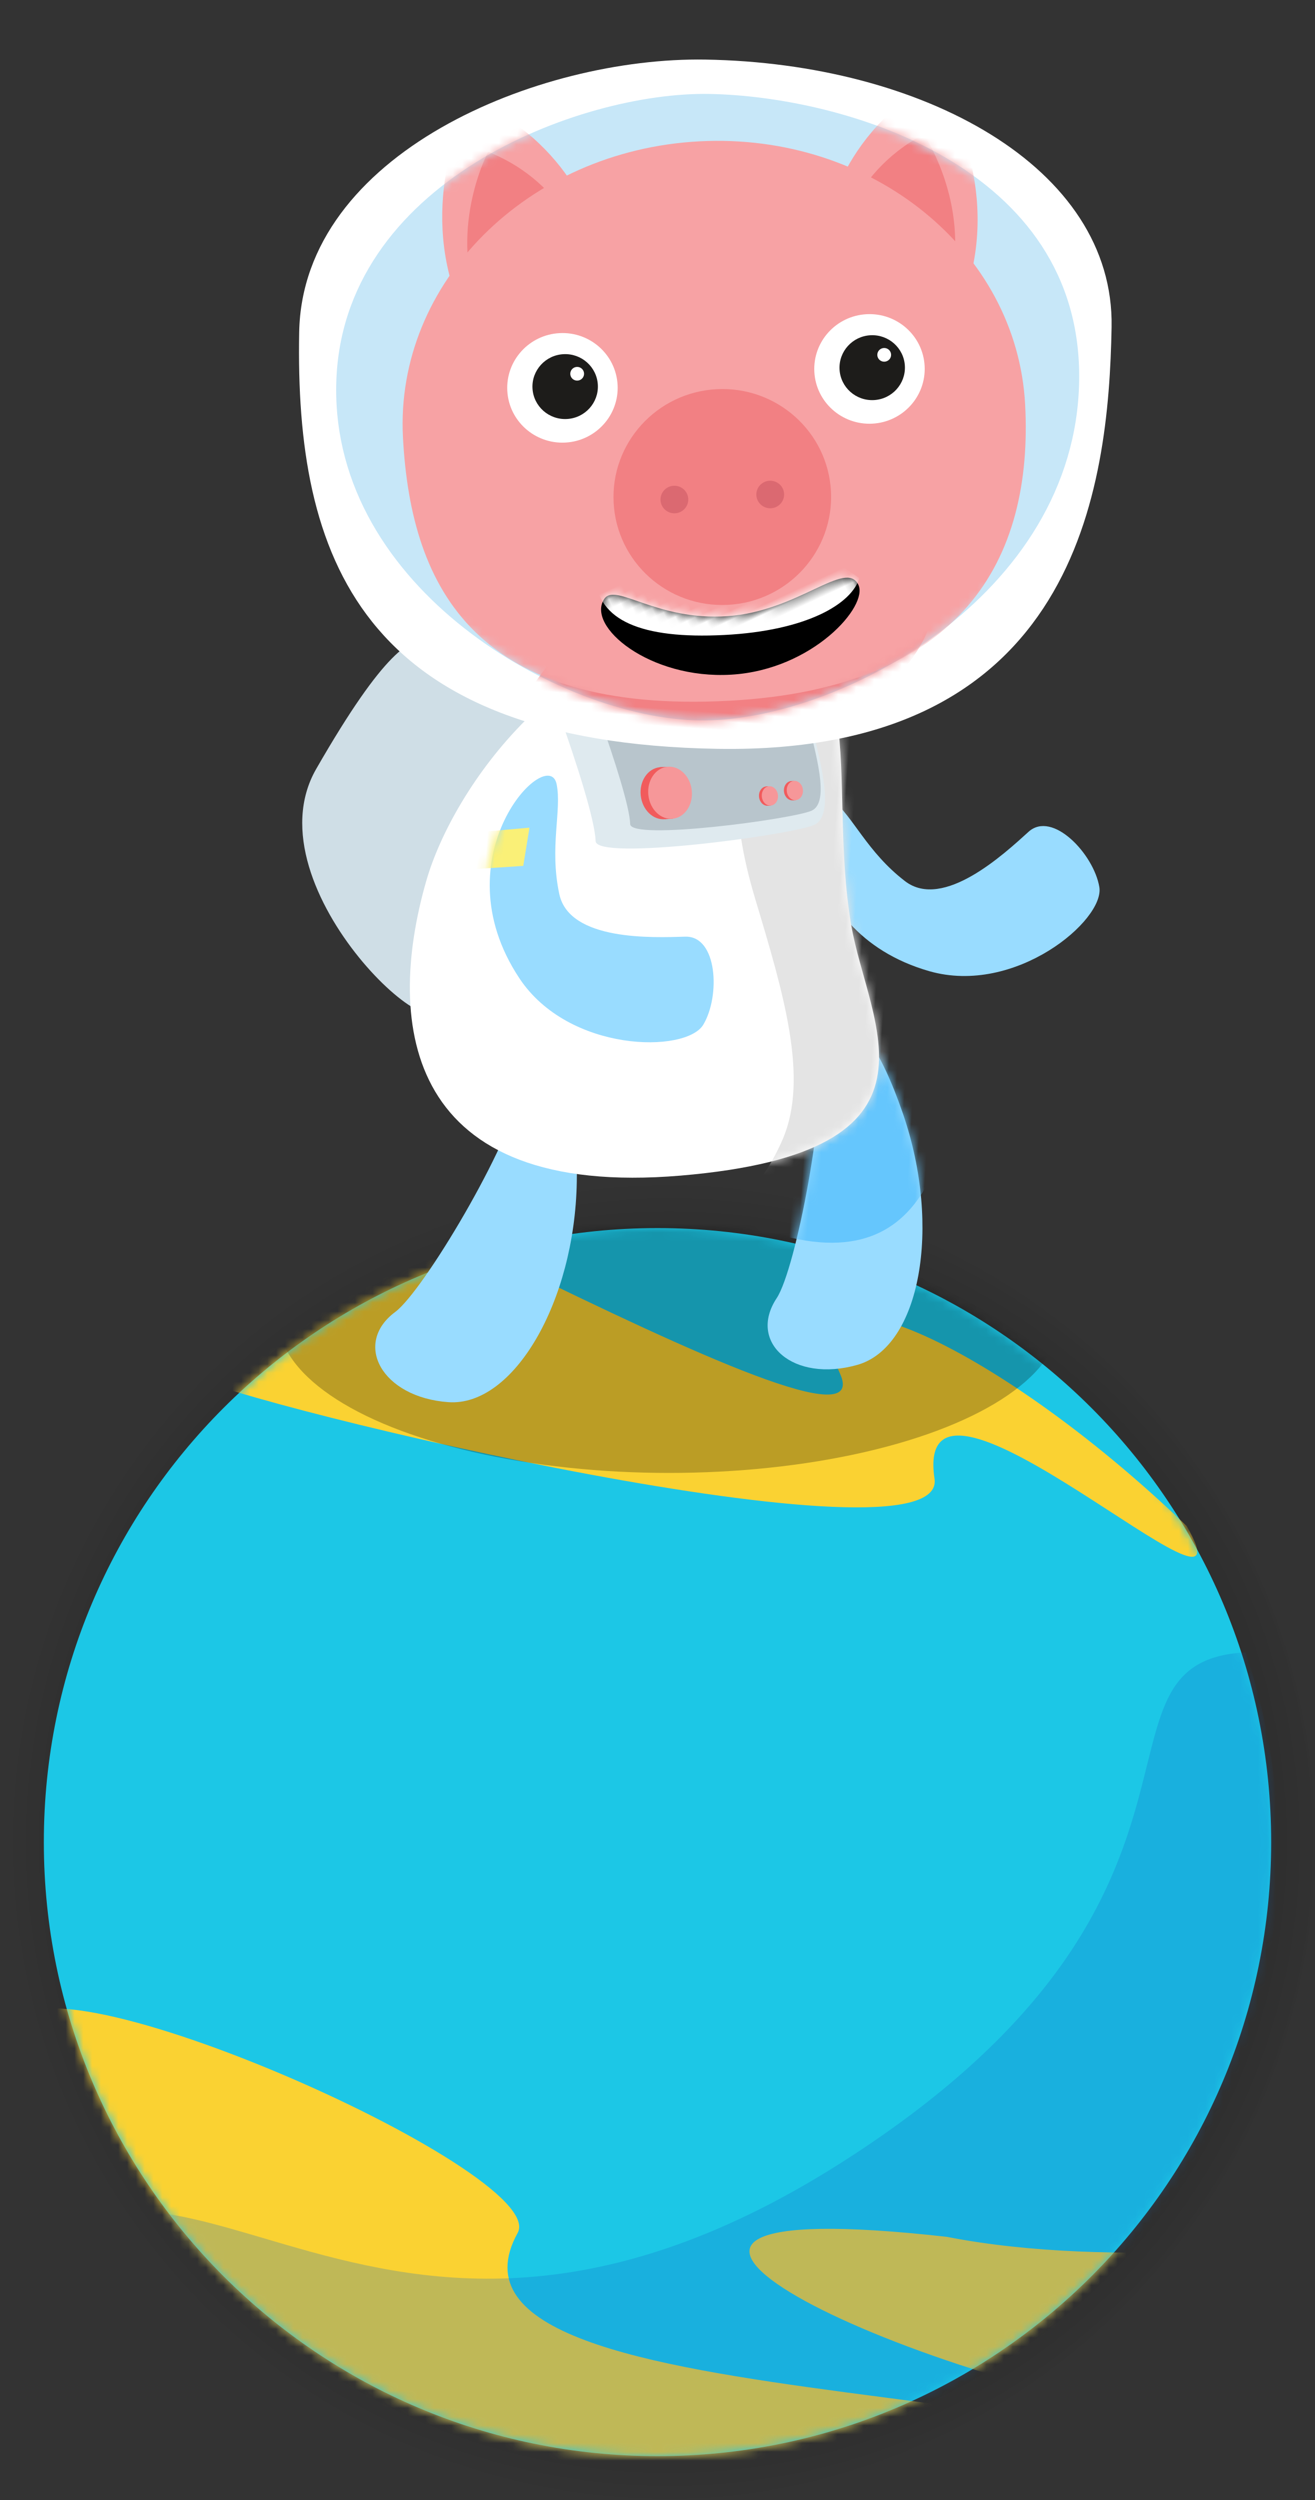 <?xml version="1.0" encoding="UTF-8"?>
<svg width="150px" height="285px" viewBox="0 0 150 285" version="1.1" xmlns="http://www.w3.org/2000/svg" xmlns:xlink="http://www.w3.org/1999/xlink">
    <rect x="0" y="0" width="150" height="285" fill="#333333" stroke="none"/>
    <!-- Generator: Sketch 45.2 (43514) - http://www.bohemiancoding.com/sketch -->
    <title>Animal/Zearned/Pig</title>
    <desc>Created with Sketch.</desc>
    <defs>
        <radialGradient cx="50.896%" cy="50%" fx="50.896%" fy="50%" r="50%" id="radialGradient-1">
            <stop stop-color="#000000" offset="0%"></stop>
            <stop stop-color="#000000" stop-opacity="0" offset="100%"></stop>
        </radialGradient>
        <path d="M140,70 C140,108.66 108.66,140 70,140 C31.34,140 0,108.66 0,70 C0,31.34 31.34,0 70,0 C108.66,0 140,31.34 140,70 Z" id="path-2"></path>
        <path d="M4.343,4.304 C5.842,10.616 3.521,29.906 1.558,33.374 C-1.428,38.646 4.104,42.91 11.27,40.32 C18.267,37.791 19.802,24.027 14.475,11.436 C7.99,-3.887 3.628,1.291 4.343,4.304" id="path-4"></path>
        <path d="M1.427,31.751 C-2.188,48.66 1.765,68.071 32.71,63.263 C64.267,58.359 52.847,44.594 50.128,33.41 C46.044,16.61 50.978,-1.023 33.754,0.477 C15.198,2.094 3.754,20.868 1.427,31.751" id="path-6"></path>
        <path d="M8.536,1.8 C7.275,-2.784 -4.357,10.896 5.834,24.157 C12.057,32.255 25.413,31.382 27.139,27.977 C28.865,24.571 28.04,17.748 24.381,18.113 C20.723,18.479 11.232,19.556 9.711,14.266 C8.19,8.975 9.35,4.76 8.536,1.8" id="path-8"></path>
        <path d="M41.052,0.245 C56.28,-0.548 84.128,5.451 85.426,29.964 C86.725,54.477 60.563,70.755 44.832,71.574 C29.099,72.394 2.148,59.523 0.92,36.367 C-0.306,13.211 26.307,1.013 41.052,0.245" id="path-10"></path>
        <path d="M2.041,0.223 C-1.218,2.146 2.838,10.745 11.495,14.174 C20.152,17.604 29.047,13.698 28.973,11.003 C28.884,7.758 21.52,10.861 13.942,7.958 C6.365,5.056 3.992,-0.929 2.041,0.223 Z" id="path-12"></path>
    </defs>
    <g id="Symbols" stroke="none" stroke-width="1" fill="none" fill-rule="evenodd">
        <g id="Animal/Zearned/Pig">
            <g id="Planets/Earth1" transform="translate(0, 135)">
                <circle id="Moon-Shadow" fill="url(#radialGradient-1)" cx="75" cy="75" r="75"></circle>
                <g id="Planet-2" transform="translate(5, 5)">
                    <mask id="mask-3" fill="white">
                        <use xlink:href="#path-2"></use>
                    </mask>
                    <use id="Mask" fill="#1CC7E6" xlink:href="#path-2"></use>
                    <path d="M143.046,147.62 C136.833,129.065 41.358,137.479 54.047,114.556 C57.935,107.531 -3.78,80.409 -3.259,91.662 C-2.708,103.539 5.351,143.097 28.648,153.12 C51.944,163.144 93.165,160.662 100.531,163.669 C113.073,168.788 145.375,154.578 143.046,147.62" id="Fill-3" fill="#FAD232" mask="url(#mask-3)"></path>
                    <path d="M90.812,16.573 C97.104,30.403 11.487,-20.109 9.085,-14.574 C6.683,-9.039 -6,5 15.996,16.573 C23.467,20.503 103.209,39.307 101.599,28.573 C98.902,10.594 138.907,48.8 130.366,33.967 C107.899,12.392 84.519,2.742 90.812,16.573 Z" id="Fill-6" fill="#FAD232" mask="url(#mask-3)"></path>
                    <path d="M130.5,136 C165.863,141.648 149.537,146.314 183.407,173 C198.65,185.009 192.907,221 207.407,228.5 C221.907,236 206.928,241.473 207.407,242.5 C213.687,255.974 254.885,227.755 249.907,187 C239.28,100 193.343,158.633 194,130.5 C194.655,102.368 141.5,122.5 103,115 C54,109.5 95.137,130.352 130.5,136 Z" id="Fill-12" fill="#FAD232" mask="url(#mask-3)"></path>
                    <path d="M140.824,71.167 C140.824,110.392 109.025,142.191 69.798,142.191 C45.828,142.191 24.631,130.316 11.769,112.129 C16.514,112.478 21.731,114.198 27.669,115.917 C42.716,120.279 62.391,124.639 90.778,106.663 C138.651,76.339 117.225,49.425 137.086,48.369 C139.511,55.525 140.824,63.192 140.824,71.167" id="Fill-9" fill-opacity="0.25" fill="#136FCB" mask="url(#mask-3)"></path>
                    <ellipse id="Shadow" fill-opacity="0.25" fill="#000000" mask="url(#mask-3)" cx="71.317" cy="10.171" rx="44.641" ry="17.743"></ellipse>
                </g>
            </g>
            <g id="Pig" transform="translate(28.809, 0)">
                <path d="M65.381,92.117 C61.447,89.447 61.477,107.403 77.835,110.879 C87.824,113.002 97.421,103.67 96.523,99.959 C95.626,96.247 90.57,91.592 88.024,94.244 C85.478,96.896 78.956,103.876 74.366,100.837 C69.775,97.8 67.922,93.841 65.381,92.117" id="Arm-L" fill="#99DCFF" transform="translate(79.904, 101.518) rotate(4) translate(-79.904, -101.518) "></path>
                <path d="M22.427,113.367 C25.561,122.46 -0.044,102.995 6.884,88.725 C13.813,74.453 16.588,73.246 18.736,72.829 C20.884,72.412 33.066,69.272 38.295,74.331 C43.524,79.39 20.133,106.712 22.427,113.367" id="Backpack" fill="#CFDEE6" transform="translate(22.375, 93.591) rotate(4) translate(-22.375, -93.591) "></path>
                <path d="M29.45,123.818 C28.708,130.263 19.95,147.607 16.923,150.198 C12.32,154.137 16.067,160.031 23.687,160.038 C31.126,160.045 37.261,147.628 36.544,133.976 C35.671,117.36 29.804,120.741 29.45,123.818" id="Leg-R" fill="#99DCFF" transform="translate(25.757, 140.658) rotate(4) translate(-25.757, -140.658) "></path>
                <g id="Leg-L" transform="translate(68.075, 136.163) rotate(4) translate(-68.075, -136.163) translate(59.075, 115.163)">
                    <mask id="mask-5" fill="white">
                        <use xlink:href="#path-4"></use>
                    </mask>
                    <use id="Mask" fill="#99DCFF" xlink:href="#path-4"></use>
                    <path d="M-15.483,10.435 C-15.414,2.606 1.647,0.634 4.049,-6.533 C6.45,-13.699 23.206,-10.503 21.47,-0.294 C19.734,9.917 21.157,29.893 1.796,26.237 C-17.565,22.58 -15.515,14.028 -15.483,10.435" id="Fill-22" fill="#65C6FD" mask="url(#mask-5)"></path>
                </g>
                <g id="Body" transform="translate(45.818, 102.568) rotate(4) translate(-45.818, -102.568) translate(18.306, 70.47)">
                    <mask id="mask-7" fill="white">
                        <use xlink:href="#path-6"></use>
                    </mask>
                    <use id="Mask" fill="#FFFFFF" xlink:href="#path-6"></use>
                    <path d="M35.582,5.903 C36.179,16.965 35.146,21.024 39.034,31.303 C42.967,41.702 46.536,51.147 44.037,58.313 C41.537,65.479 37.176,67.399 39.69,68.494 C54.166,74.802 60.961,63.332 63.614,54.659 C66.268,45.987 55.754,32.185 56.433,17.008 C57.113,1.83 50.702,-6.572 45.456,-3.159 C40.212,0.254 37.349,-4.544 35.31,-1.931" id="Fill-27" fill="#E4E4E4" mask="url(#mask-7)"></path>
                </g>
                <g id="Panel" transform="translate(33.049, 73.763)">
                    <path d="M1.451,8.29 C4.054,14.245 6.549,20.546 6.771,22.843 C6.995,25.14 28.934,20.617 31.49,19.276 C34.047,17.934 31.375,11.125 30.087,6.824 C28.799,2.523 7.774,-0.143 4.048,3.338 C0.32,6.819 0.865,6.948 1.451,8.29" id="Fill-30" fill="#DFEAEF" transform="translate(16.795, 12.61) rotate(4) translate(-16.795, -12.61) "></path>
                    <path d="M6.179,8.698 C8.34,13.643 10.413,18.877 10.598,20.784 C10.783,22.692 29.004,18.936 31.127,17.821 C33.251,16.707 31.032,11.052 29.962,7.48 C28.892,3.908 11.431,1.695 8.336,4.585 C5.24,7.476 5.691,7.583 6.179,8.698" id="Fill-32" fill="#B8C5CC" transform="translate(18.922, 12.286) rotate(4) translate(-18.922, -12.286) "></path>
                    <path d="M16.16,16.227 C16.447,17.846 15.582,19.353 14.227,19.593 C12.872,19.833 11.541,18.716 11.254,17.097 C10.967,15.478 11.833,13.971 13.187,13.732 C14.542,13.491 15.873,14.608 16.16,16.227" id="Fill-34" fill="#F15B5C" transform="translate(13.707, 16.662) rotate(4) translate(-13.707, -16.662) "></path>
                    <polygon id="Fill-36" fill="#F15B5C" transform="translate(14.141, 16.636) rotate(4) translate(-14.141, -16.636) " points="13.19 13.762 14.052 13.649 15.092 19.511 14.23 19.623"></polygon>
                    <path d="M17.028,16.175 C17.314,17.794 16.449,19.301 15.095,19.541 C13.74,19.781 12.409,18.664 12.122,17.045 C11.834,15.426 12.7,13.919 14.055,13.68 C15.409,13.439 16.741,14.556 17.028,16.175" id="Fill-38" fill="#F69799" transform="translate(14.575, 16.61) rotate(4) translate(-14.575, -16.61) "></path>
                    <path d="M29.396,16.214 C29.503,16.814 29.182,17.373 28.68,17.462 C28.178,17.551 27.684,17.137 27.578,16.537 C27.472,15.937 27.793,15.378 28.295,15.289 C28.797,15.2 29.29,15.614 29.396,16.214" id="Fill-40" fill="#F15B5C" transform="translate(28.487, 16.375) rotate(4) translate(-28.487, -16.375) "></path>
                    <polygon id="Fill-42" fill="#F15B5C" transform="translate(28.805, 16.376) rotate(4) translate(-28.805, -16.376) " points="28.295 15.311 28.614 15.269 29 17.442 28.681 17.484"></polygon>
                    <path d="M29.718,16.195 C29.825,16.795 29.504,17.353 29.002,17.442 C28.5,17.531 28.005,17.117 27.9,16.518 C27.793,15.918 28.114,15.359 28.616,15.27 C29.118,15.181 29.611,15.595 29.718,16.195" id="Fill-44" fill="#F69799" transform="translate(28.809, 16.356) rotate(4) translate(-28.809, -16.356) "></path>
                    <path d="M26.55,16.829 C26.657,17.429 26.336,17.988 25.834,18.077 C25.332,18.166 24.838,17.752 24.732,17.152 C24.625,16.552 24.946,15.994 25.448,15.905 C25.951,15.816 26.444,16.229 26.55,16.829" id="Fill-46" fill="#F15B5C" transform="translate(25.641, 16.991) rotate(4) translate(-25.641, -16.991) "></path>
                    <polygon id="Fill-48" fill="#F15B5C" transform="translate(25.958, 16.992) rotate(4) translate(-25.958, -16.992) " points="25.449 15.926 25.768 15.884 26.154 18.058 25.835 18.099"></polygon>
                    <path d="M26.872,16.81 C26.979,17.41 26.658,17.969 26.156,18.058 C25.654,18.147 25.159,17.733 25.054,17.133 C24.947,16.533 25.268,15.974 25.77,15.885 C26.272,15.796 26.765,16.21 26.872,16.81" id="Fill-50" fill="#F69799" transform="translate(25.963, 16.971) rotate(4) translate(-25.963, -16.971) "></path>
                </g>
                <g id="Arm-R" transform="translate(25.166, 88.007)">
                    <mask id="mask-9" fill="white">
                        <use xlink:href="#path-8"></use>
                    </mask>
                    <use id="Mask" fill="#99DCFF" transform="translate(14.845, 15.675) rotate(4) translate(-14.845, -15.675) " xlink:href="#path-8"></use>
                    <polygon id="Fill-55" fill="#FAF077" mask="url(#mask-9)" transform="translate(3.361, 8.704) rotate(4) translate(-3.361, -8.704) " points="1.304 6.929 6.249 6.138 5.847 10.534 0.474 11.269"></polygon>
                </g>
                <g id="Animal/Head/Pig" transform="translate(51.978, 46.466) rotate(-5) translate(-51.978, -46.466) translate(3.824, 4.496)">
                    <path d="M51.284,2.419 C75.879,4.979 96.716,18.646 94.789,36.843 C92.862,55.039 86.618,85.063 45.851,80.819 C5.084,76.575 -0.256,54.634 2.42,29.351 C4.569,9.054 32.373,0.45 51.284,2.419 Z" id="Helmet" fill="#FFFFFF"></path>
                    <g id="Head" stroke-width="1" transform="translate(47.555, 41.885) rotate(9) translate(-47.555, -41.885) translate(4.731, 5.952)">
                        <mask id="mask-11" fill="white">
                            <use xlink:href="#path-10"></use>
                        </mask>
                        <use id="Mask" fill="#C7E7F8" xlink:href="#path-10"></use>
                        <path d="M70.771,54.665 C71.02,62.102 67.046,65.985 55.08,76.292 C43.115,86.599 17.85,81.631 21.818,75.634 C25.787,69.637 28.61,59.973 40.625,56.449 C52.639,52.924 70.655,51.201 70.771,54.665" id="Fill-56" fill="#F28083" mask="url(#mask-11)"></path>
                        <g mask="url(#mask-11)">
                            <g transform="translate(4.418, -5.131)">
                                <g id="Ear-L" stroke-width="1" fill="none" fill-rule="evenodd" transform="translate(58.962, 14.048) rotate(-7) translate(-58.962, -14.048) translate(49.551, 1.915)">
                                    <path d="M0.57,17.096 C0.57,17.096 2.688,5.919 14.343,0.566 C14.343,0.566 20.605,10.924 17.091,22.769" id="Fill-14" fill="#F7A2A4" fill-rule="nonzero"></path>
                                    <path d="M1.825,19.501 C1.825,19.501 3.465,10.837 12.501,6.688 C12.501,6.688 17.356,14.718 14.633,23.9" id="Fill-16" fill="#F28083" fill-rule="nonzero"></path>
                                </g>
                                <g id="Ear-R" stroke-width="1" fill="none" fill-rule="evenodd" transform="translate(15.801, 19.304) rotate(-7) translate(-15.801, -19.304) translate(6.389, 7.17)">
                                    <path d="M18.187,16.531 C18.187,16.531 16.069,5.354 4.414,0 C4.414,0 -1.847,10.359 1.666,22.204" id="Fill-18" fill="#F7A2A4" fill-rule="nonzero"></path>
                                    <path d="M16.932,18.936 C16.932,18.936 15.292,10.272 6.256,6.123 C6.256,6.123 1.401,14.152 4.124,23.335" id="Fill-20" fill="#F28083" fill-rule="nonzero"></path>
                                </g>
                                <path d="M4.246,42.538 C4.246,24.901 20.156,10.606 39.781,10.606 C59.408,10.606 75.315,24.901 75.315,42.538 C75.315,60.172 66.512,74.47 39.781,74.47 C11.242,74.47 4.246,60.172 4.246,42.538" id="Face" fill="#F7A2A4" fill-rule="nonzero" transform="translate(39.781, 42.538) rotate(-7) translate(-39.781, -42.538) "></path>
                                <g id="Mouth" stroke-width="1" fill="none" fill-rule="evenodd" transform="translate(43.425, 64.286) rotate(-29) translate(-43.425, -64.286) translate(28.837, 56.353)">
                                    <mask id="mask-13" fill="white">
                                        <use xlink:href="#path-12"></use>
                                    </mask>
                                    <use id="Mask" fill="#000000" xlink:href="#path-12"></use>
                                    <path d="M12.674,9.733 C21.494,13.309 27.394,12.645 29.408,10.372 C24.885,2.784 21.079,-1.79 17.992,-3.35 C14.904,-4.91 9.625,-4.6 2.155,-2.42 C0.348,2.106 3.854,6.157 12.674,9.733 Z" id="Oval" fill="#FFFFFF" mask="url(#mask-13)"></path>
                                </g>
                                <g id="Nose" stroke-width="1" fill="none" fill-rule="evenodd" transform="translate(41.286, 51.278) rotate(-7) translate(-41.286, -51.278) translate(28.11, 38.211)">
                                    <path d="M13.234,0.597 C20.089,0.597 25.645,6.109 25.645,12.906 C25.645,19.704 20.089,25.216 13.234,25.216 C6.38,25.216 0.821,19.704 0.821,12.906 C0.821,6.109 6.38,0.597 13.234,0.597 Z" id="Fill-24" fill="#F28083" fill-rule="nonzero"></path>
                                    <path d="M6.176,12.906 C6.176,12.038 6.884,11.336 7.759,11.336 C8.632,11.336 9.343,12.038 9.343,12.906 C9.343,13.774 8.632,14.477 7.759,14.477 C6.884,14.477 6.176,13.774 6.176,12.906" id="Fill-26" fill="#DB6971" fill-rule="nonzero"></path>
                                    <path d="M17.124,12.906 C17.124,12.038 17.833,11.336 18.708,11.336 C19.581,11.336 20.292,12.038 20.292,12.906 C20.292,13.774 19.581,14.477 18.708,14.477 C17.833,14.477 17.124,13.774 17.124,12.906" id="Fill-28" fill="#DB6971" fill-rule="nonzero"></path>
                                </g>
                                <g id="Eye-R" stroke-width="1" fill="none" fill-rule="evenodd" transform="translate(22.224, 39.775) rotate(-7) translate(-22.224, -39.775) translate(15.165, 33.242)">
                                    <path d="M13.375,6.73 C13.375,10.179 10.556,12.977 7.076,12.977 C3.598,12.977 0.776,10.179 0.776,6.73 C0.776,3.281 3.598,0.483 7.076,0.483 C10.556,0.483 13.375,3.281 13.375,6.73" id="Fill-30" fill="#FFFFFF" fill-rule="nonzero"></path>
                                    <path d="M7.394,10.304 C5.333,10.304 3.66,8.647 3.66,6.603 C3.66,4.559 5.333,2.902 7.394,2.902 C9.455,2.902 11.126,4.559 11.126,6.603 C11.126,8.647 9.455,10.304 7.394,10.304 Z" id="Fill-32" fill="#1D1C1A" fill-rule="nonzero"></path>
                                    <path d="M9.624,5.215 C9.624,5.646 9.271,5.996 8.836,5.996 C8.403,5.996 8.05,5.646 8.05,5.215 C8.05,4.783 8.403,4.433 8.836,4.433 C9.271,4.433 9.624,4.783 9.624,5.215" id="Fill-34" fill="#FFFFFF" fill-rule="nonzero"></path>
                                </g>
                                <g id="Eye-L" stroke-width="1" fill="none" fill-rule="evenodd" transform="translate(57.164, 35.521) rotate(-7) translate(-57.164, -35.521) translate(50.105, 28.988)">
                                    <path d="M13.265,6.373 C13.265,9.822 10.446,12.62 6.966,12.62 C3.488,12.62 0.667,9.822 0.667,6.373 C0.667,2.924 3.488,0.126 6.966,0.126 C10.446,0.126 13.265,2.924 13.265,6.373" id="Fill-36" fill="#FFFFFF" fill-rule="nonzero"></path>
                                    <path d="M11.016,6.246 C11.016,8.29 9.345,9.947 7.284,9.947 C5.223,9.947 3.552,8.29 3.552,6.246 C3.552,4.202 5.223,2.545 7.284,2.545 C9.345,2.545 11.016,4.202 11.016,6.246" id="Fill-38" fill="#1D1C1A" fill-rule="nonzero"></path>
                                    <path d="M9.514,4.858 C9.514,5.289 9.161,5.639 8.726,5.639 C8.293,5.639 7.94,5.289 7.94,4.858 C7.94,4.426 8.293,4.076 8.726,4.076 C9.161,4.076 9.514,4.426 9.514,4.858" id="Fill-40" fill="#FFFFFF" fill-rule="nonzero"></path>
                                </g>
                            </g>
                        </g>
                    </g>
                </g>
            </g>
        </g>
    </g>
</svg>
